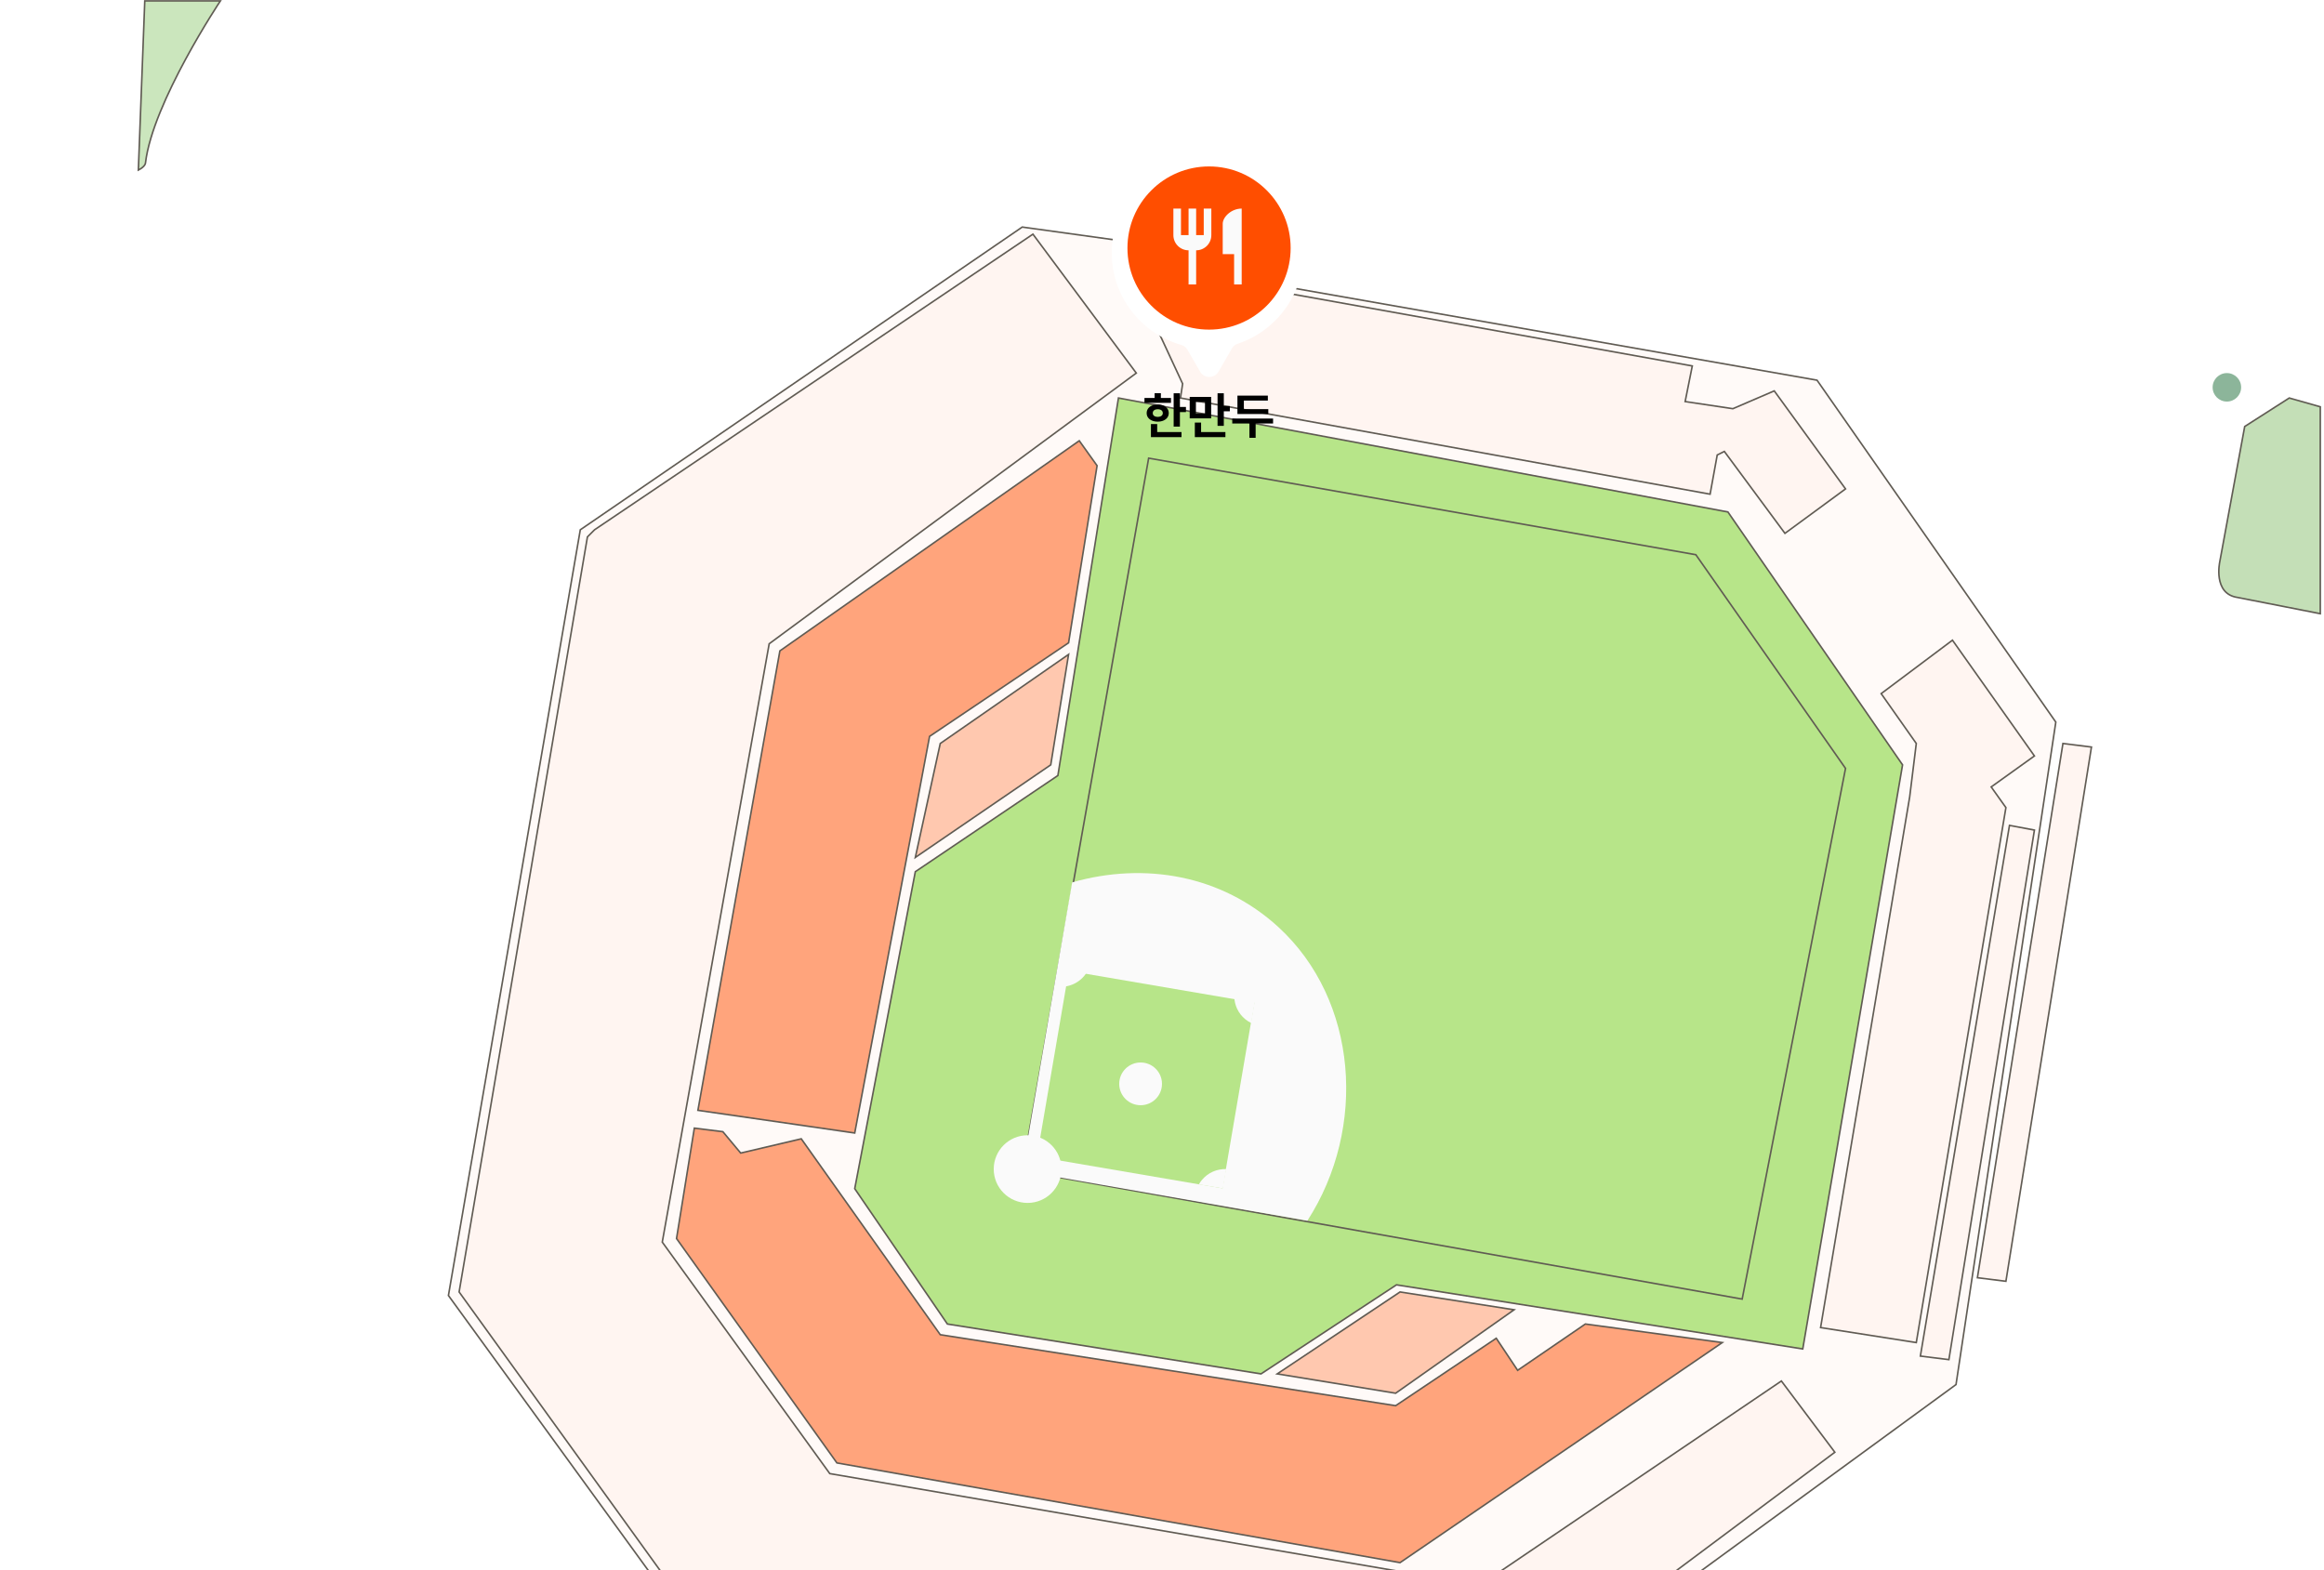 <svg width="740" height="500" viewBox="0 0 740 500" fill="none" xmlns="http://www.w3.org/2000/svg">
<g clip-path="url(#clip0_1117_3300)">
<path d="M325.498 72.301L184.777 168.702L142.787 412.54L230.171 532.759L450.093 567.1L622.828 440.894L654.604 229.945L578.569 121.068L365.751 83.653L366.352 77.971L325.498 72.301Z" fill="#FFFAF8" stroke="#605B53" stroke-width="0.5" stroke-miterlimit="10"/>
<path d="M356.138 126.739L550.197 163.031L605.805 243.555L574.029 429.553L444.656 409.138L401.532 437.492L301.665 421.614L272.159 378.517L291.452 277.579L336.846 246.957L356.138 126.739Z" fill="#B7E589" stroke="#605B53" stroke-width="0.5" stroke-miterlimit="10"/>
<path d="M365.751 145.895L539.985 176.641L587.648 244.689L554.738 413.675L325.498 372.846L365.751 145.895Z" stroke="#605B53" stroke-width="0.5" stroke-miterlimit="10"/>
<path d="M291.452 273.042L334.576 243.555L340.251 208.396L299.396 236.75L291.452 273.042Z" fill="#FFC8AF" stroke="#605B53" stroke-width="0.5" stroke-miterlimit="10"/>
<path d="M349.33 148.288L340.251 204.699L295.992 234.482L272.16 360.79L257.691 358.692L222.227 353.566L248.328 207.262L343.655 140.349L349.33 148.288Z" fill="#FFA47C" stroke="#605B53" stroke-width="0.5" stroke-miterlimit="10"/>
<path d="M482.107 417.077L445.792 411.406L406.685 437.491L444.396 443.65L482.107 417.077Z" fill="#FFC8AF" stroke="#605B53" stroke-width="0.5" stroke-miterlimit="10"/>
<path d="M548.405 427.522L504.804 421.614L483.241 436.357L476.432 426.15L444.396 447.619L299.396 425.016L255.137 362.639L235.844 367.175L230.17 360.37L221.091 359.236L215.417 394.394L266.485 465.845L445.791 497.6L548.405 427.522Z" fill="#FFA47C" stroke="#605B53" stroke-width="0.5" stroke-miterlimit="10"/>
<path d="M441.252 562.246L450.093 501.162L264.216 469.247L210.878 395.529L244.923 204.995L361.813 118.801L328.902 74.569L189.316 168.702L187.046 170.971L146.191 411.407L231.305 529.356L441.252 562.246Z" fill="#FFF5F1" stroke="#605B53" stroke-width="0.5" stroke-miterlimit="10"/>
<path d="M738.821 129.541L728.937 126.739L714.751 135.812L706.807 178.909C706.807 178.909 704.537 189.117 712.481 190.251L738.821 195.422V129.541Z" fill="#C4DFB7" stroke="#605B53" stroke-width="0.5" stroke-miterlimit="10"/>
<path d="M629.638 406.87L638.716 408.004L665.953 237.884L656.874 236.75L629.638 406.87Z" fill="#FFF5F1" stroke="#605B53" stroke-width="0.5" stroke-miterlimit="10"/>
<path d="M456.572 514.703L567.22 439.76L584.243 462.442L476.432 542.966L456.572 514.703Z" fill="#FFF5F1" stroke="#605B53" stroke-width="0.5" stroke-miterlimit="10"/>
<path d="M361.812 90.448L376.566 122.203L375.885 126.74L544.523 157.361L546.793 144.886L549.063 143.752L568.355 169.837L587.648 155.683L564.951 124.471L551.775 130.142L536.579 127.874L538.849 116.533L398.695 91.366L365.75 85.582L361.812 90.448Z" fill="#FFF5F1" stroke="#605B53" stroke-width="0.5" stroke-miterlimit="10"/>
<path d="M598.997 220.872L621.694 203.86L647.795 240.72L634.029 250.587L638.716 257.165L610.175 427.523L579.704 422.748L608.075 253.762L610.175 236.75L598.997 220.872Z" fill="#FFF5F1" stroke="#605B53" stroke-width="0.5" stroke-miterlimit="10"/>
<path d="M639.851 262.835L647.795 264.321L620.558 432.955L611.479 431.821L639.851 262.835Z" fill="#FFF5F1" stroke="#605B53" stroke-width="0.5" stroke-miterlimit="10"/>
<path d="M709.077 127.874C711.584 127.874 713.616 125.843 713.616 123.337C713.616 120.832 711.584 118.801 709.077 118.801C706.569 118.801 704.537 120.832 704.537 123.337C704.537 125.843 706.569 127.874 709.077 127.874Z" fill="#8CB59A"/>
<path d="M70.179 0.283C70.179 0.283 48.594 32.606 46.324 51.886C46.324 51.886 46.324 53.02 44.055 54.154L46.097 0.283H70.179Z" fill="#CBE6BD" stroke="#605B53" stroke-width="0.5" stroke-miterlimit="10"/>
<path d="M416.286 388.724C435.408 359.112 432.378 318.431 407.048 295.204C388.936 278.6 364.378 274.426 341.386 280.982L325.498 372.846L416.286 388.724Z" fill="#FAFAFA"/>
<path d="M330.187 368.315L389.291 378.422L399.42 319.263L340.316 309.156L330.187 368.315Z" fill="#B7E589"/>
<path d="M382.694 375.749C382.331 376.191 382.014 376.668 381.741 377.144L389.401 378.448L390.457 372.279C387.574 372.176 384.68 373.356 382.706 375.749H382.694Z" fill="#FAFAFA"/>
<path d="M396.482 324.532C397.084 325.031 397.731 325.439 398.412 325.768L399.649 318.533L393.01 317.398C393.089 320.064 394.258 322.695 396.482 324.532Z" fill="#FAFAFA"/>
<path d="M346.175 309.391L339.945 308.325L338.946 314.166C341.318 313.882 343.588 312.737 345.233 310.764C345.596 310.333 345.903 309.868 346.175 309.403V309.391Z" fill="#FAFAFA"/>
<path d="M363.186 351.944C366.947 351.944 369.995 348.897 369.995 345.139C369.995 341.381 366.947 338.334 363.186 338.334C359.425 338.334 356.377 341.381 356.377 345.139C356.377 348.897 359.425 351.944 363.186 351.944Z" fill="#FAFAFA"/>
<path d="M327.2 383.053C333.154 383.053 337.981 378.23 337.981 372.279C337.981 366.329 333.154 361.505 327.2 361.505C321.246 361.505 316.419 366.329 316.419 372.279C316.419 378.23 321.246 383.053 327.2 383.053Z" fill="#FAFAFA"/>
</g>
<g filter="url(#filter0_d_1117_3300)">
<path fill-rule="evenodd" clip-rule="evenodd" d="M393.312 109.873C393.701 109.2 394.338 108.71 395.077 108.466C407.23 104.45 416 92.999 416 79.5C416 62.655 402.345 49 385.5 49C368.655 49 355 62.655 355 79.5C355 93.454 364.37 105.219 377.162 108.846C377.956 109.071 378.646 109.577 379.059 110.292L383.13 117.343C384.434 119.602 387.695 119.602 389 117.343L393.312 109.873Z" fill="white"/>
</g>
<circle cx="384.981" cy="78.981" r="25.982" fill="#FF4E00"/>
<path d="M389.333 71.25V80.917H392.958V90.584H395.375V66.417C392.04 66.417 389.333 69.124 389.333 71.25ZM383.292 74.875H380.875V66.417H378.458V74.875H376.042V66.417H373.625V74.875C373.625 77.546 375.788 79.709 378.458 79.709V90.584H380.875V79.709C383.545 79.709 385.708 77.546 385.708 74.875V66.417H383.292V74.875Z" fill="#FAFAFA"/>
<path d="M375.703 135.852H373.711V125.234H375.703V135.852ZM377.625 131.219H375.125V129.586H377.625V131.219ZM372.859 128.289H364.414V126.719H372.859V128.289ZM368.648 128.789C369.326 128.789 369.93 128.906 370.461 129.141C370.992 129.37 371.406 129.693 371.703 130.109C372 130.526 372.148 131.005 372.148 131.547C372.148 132.083 372 132.557 371.703 132.969C371.406 133.375 370.992 133.693 370.461 133.922C369.93 134.151 369.326 134.266 368.648 134.266C367.961 134.266 367.349 134.151 366.812 133.922C366.276 133.693 365.859 133.375 365.562 132.969C365.266 132.557 365.117 132.083 365.117 131.547C365.117 131.005 365.266 130.526 365.562 130.109C365.859 129.693 366.276 129.37 366.812 129.141C367.349 128.906 367.961 128.789 368.648 128.789ZM368.648 130.32C368.331 130.32 368.049 130.367 367.805 130.461C367.565 130.555 367.38 130.695 367.25 130.883C367.12 131.07 367.055 131.292 367.055 131.547C367.055 131.802 367.12 132.021 367.25 132.203C367.38 132.38 367.565 132.516 367.805 132.609C368.049 132.703 368.331 132.75 368.648 132.75C368.966 132.75 369.245 132.703 369.484 132.609C369.729 132.516 369.919 132.38 370.055 132.203C370.19 132.021 370.258 131.802 370.258 131.547C370.258 131.292 370.19 131.07 370.055 130.883C369.919 130.695 369.729 130.555 369.484 130.461C369.245 130.367 368.966 130.32 368.648 130.32ZM369.641 127.492H367.648V125.211H369.641V127.492ZM376.211 139.195H366.477V137.586H376.211V139.195ZM368.469 138.273H366.477V135.031H368.469V138.273ZM385.65 133.227H378.822V126.391H385.65V133.227ZM380.798 131.656H383.689V127.984H380.798V131.656ZM389.681 135.602H387.689V125.227H389.681V135.602ZM391.603 130.961H389.103V129.32H391.603V130.961ZM390.189 139.195H380.455V137.586H390.189V139.195ZM382.447 138.383H380.455V134.57H382.447V138.383ZM403.847 131.844H394.019V130.289H403.847V131.844ZM405.37 134.867H392.37V133.281H405.37V134.867ZM399.816 139.414H397.839V134.195H399.816V139.414ZM403.706 127.562H396.066V131.031H394.019V125.977H403.706V127.562Z" fill="black"/>
<defs>
<filter id="filter0_d_1117_3300" x="350" y="46" width="69" height="78.037" filterUnits="userSpaceOnUse" color-interpolation-filters="sRGB">
<feFlood flood-opacity="0" result="BackgroundImageFix"/>
<feColorMatrix in="SourceAlpha" type="matrix" values="0 0 0 0 0 0 0 0 0 0 0 0 0 0 0 0 0 0 127 0" result="hardAlpha"/>
<feOffset dx="-1" dy="1"/>
<feGaussianBlur stdDeviation="2"/>
<feComposite in2="hardAlpha" operator="out"/>
<feColorMatrix type="matrix" values="0 0 0 0 0 0 0 0 0 0 0 0 0 0 0 0 0 0 0.25 0"/>
<feBlend mode="normal" in2="BackgroundImageFix" result="effect1_dropShadow_1117_3300"/>
<feBlend mode="normal" in="SourceGraphic" in2="effect1_dropShadow_1117_3300" result="shape"/>
</filter>
<clipPath id="clip0_1117_3300">
<rect width="739.105" height="638.517" fill="white"/>
</clipPath>
</defs>
</svg>
